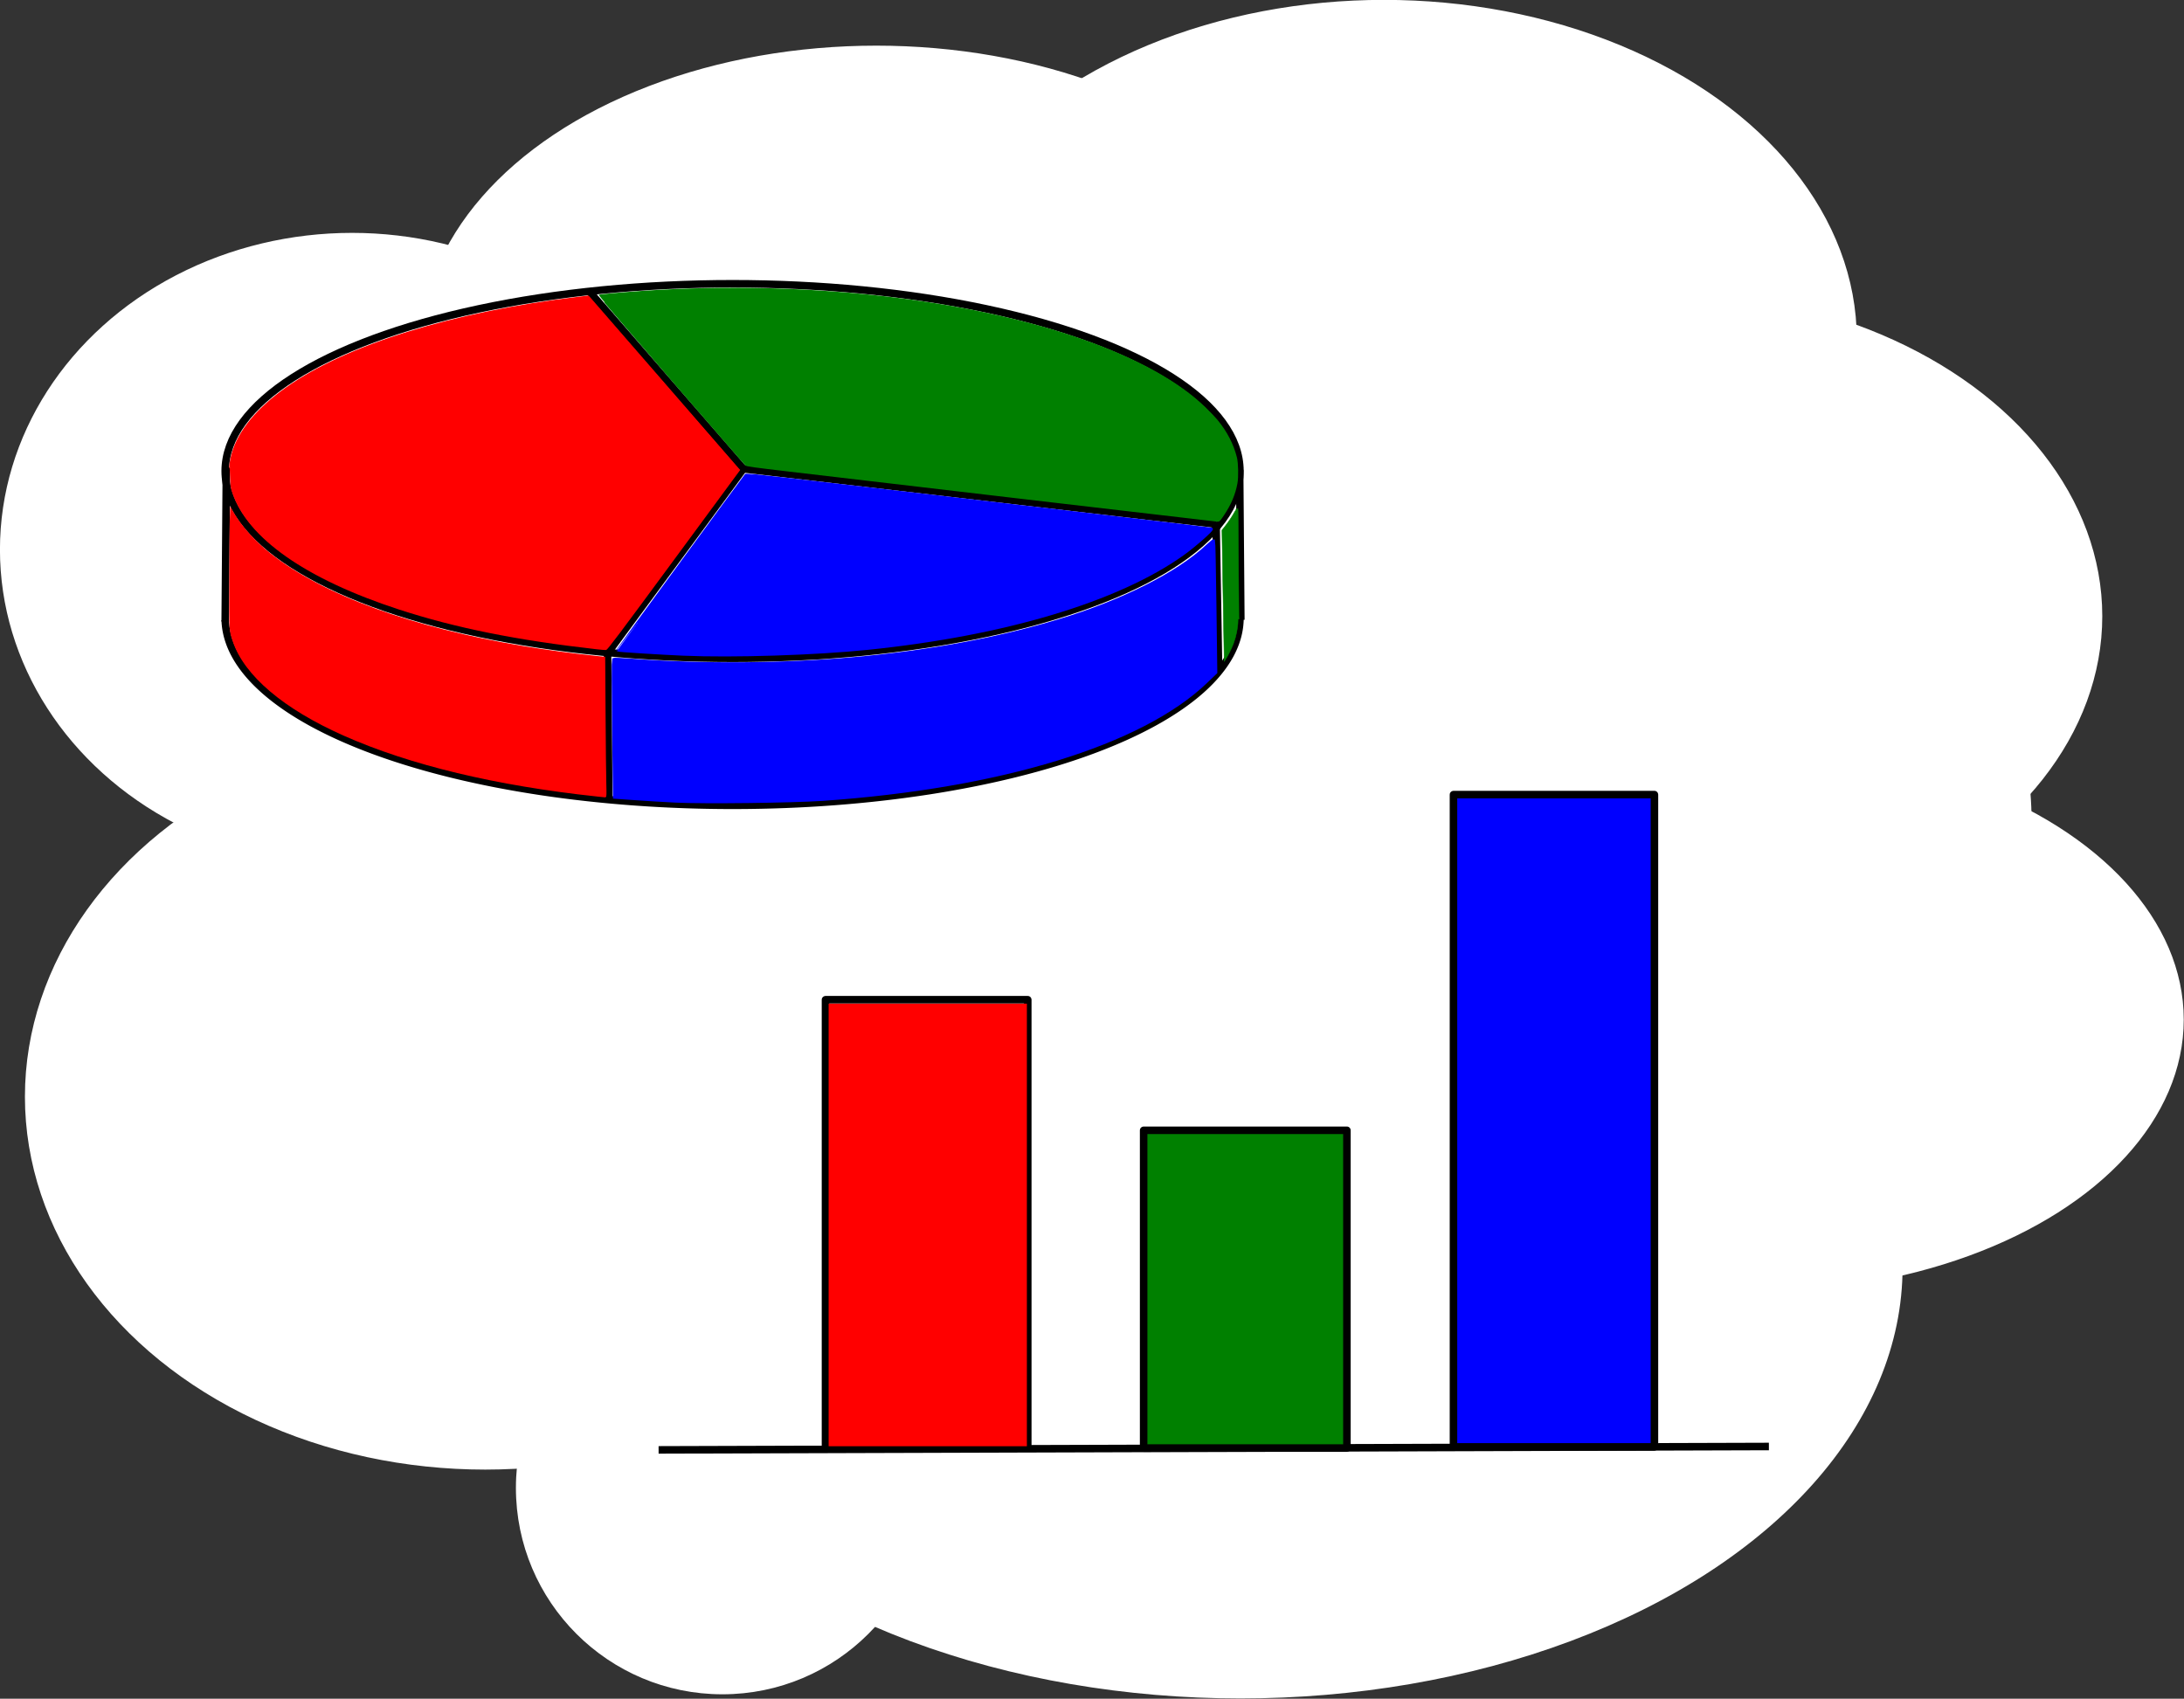 <?xml version="1.0" encoding="UTF-8" standalone="no"?>
<!-- Created with Inkscape (http://www.inkscape.org/) -->

<svg
   xmlns:dc="http://purl.org/dc/elements/1.1/"
   xmlns:cc="http://creativecommons.org/ns#"
   xmlns:rdf="http://www.w3.org/1999/02/22-rdf-syntax-ns#"
   xmlns:svg="http://www.w3.org/2000/svg"
   xmlns="http://www.w3.org/2000/svg"
   xmlns:sodipodi="http://sodipodi.sourceforge.net/DTD/sodipodi-0.dtd"
   xmlns:inkscape="http://www.inkscape.org/namespaces/inkscape"
   width="174.09mm"
   height="135.419mm"
   viewBox="0 0 174.09 135.419"
   version="1.1"
   id="svg8"
   inkscape:version="0.92.3 (2405546, 2018-03-11)"
   sodipodi:docname="some_charts.svg">
  <rect x="0" y="0" width="174.09" height="135.419" fill="#333333" stroke="none"/>
  <defs
     id="defs2" />
  <sodipodi:namedview
     id="base"
     pagecolor="#ffffff"
     bordercolor="#666666"
     borderopacity="1.0"
     inkscape:pageopacity="0.0"
     inkscape:pageshadow="2"
     inkscape:zoom="0.70710678"
     inkscape:cx="450.75751"
     inkscape:cy="256.78137"
     inkscape:document-units="mm"
     inkscape:current-layer="layer1"
     showgrid="false"
     inkscape:snap-nodes="false"
     inkscape:window-width="1299"
     inkscape:window-height="713"
     inkscape:window-x="67"
     inkscape:window-y="27"
     inkscape:window-maximized="1"
     fit-margin-top="0"
     fit-margin-left="0"
     fit-margin-right="0"
     fit-margin-bottom="0" />
  <g
     inkscape:label="Layer 1"
     inkscape:groupmode="layer"
     id="layer1"
     transform="translate(-13.384,-63.259)">
    <g
       id="g1118">
      <g
         transform="matrix(1.241,0,0,1.241,-36.663,-47.902)"
         style="fill:#ffffff;stroke:#ffffff"
         id="g871">
        <ellipse
           style="fill:#ffffff;fill-opacity:1;stroke:#ffffff;stroke-width:0.6;stroke-miterlimit:4;stroke-dasharray:none;stroke-opacity:1"
           id="path835"
           cx="62.942"
           cy="124.878"
           rx="22.317"
           ry="20.045" />
        <ellipse
           style="fill:#ffffff;fill-opacity:1;stroke:#ffffff;stroke-width:0.6;stroke-miterlimit:4;stroke-dasharray:none;stroke-opacity:1"
           id="path839"
           cx="96.618"
           cy="112.049"
           rx="28.999"
           ry="19.243" />
        <ellipse
           style="fill:#ffffff;fill-opacity:1;stroke:#ffffff;stroke-width:0.6;stroke-miterlimit:4;stroke-dasharray:none;stroke-opacity:1"
           id="path841"
           cx="129.225"
           cy="111.381"
           rx="30.068"
           ry="21.515" />
        <ellipse
           style="fill:#ffffff;fill-opacity:1;stroke:#ffffff;stroke-width:0.6;stroke-miterlimit:4;stroke-dasharray:none;stroke-opacity:1"
           id="path843"
           cx="96.484"
           cy="144.523"
           rx="34.478"
           ry="22.317" />
        <ellipse
           style="fill:#ffffff;fill-opacity:1;stroke:#ffffff;stroke-width:0.6;stroke-miterlimit:4;stroke-dasharray:none;stroke-opacity:1"
           id="path845"
           cx="71.495"
           cy="160.024"
           rx="29.266"
           ry="23.653" />
        <ellipse
           style="fill:#ffffff;fill-opacity:1;stroke:#ffffff;stroke-width:0.6;stroke-miterlimit:4;stroke-dasharray:none;stroke-opacity:1"
           id="path847"
           cx="139.114"
           cy="142.251"
           rx="31.404"
           ry="25.391" />
        <ellipse
           style="fill:#ffffff;fill-opacity:1;stroke:#ffffff;stroke-width:0.6;stroke-miterlimit:4;stroke-dasharray:none;stroke-opacity:1"
           id="path849"
           cx="146.998"
           cy="129.155"
           rx="28.063"
           ry="20.58" />
        <ellipse
           style="fill:#ffffff;fill-opacity:1;stroke:#ffffff;stroke-width:0.6;stroke-miterlimit:4;stroke-dasharray:none;stroke-opacity:1"
           id="path851"
           cx="120.004"
           cy="170.982"
           rx="42.229"
           ry="27.395" />
        <circle
           style="fill:#ffffff;fill-opacity:1;stroke:#ffffff;stroke-width:0.6;stroke-miterlimit:4;stroke-dasharray:none;stroke-opacity:1"
           id="path853"
           cx="86.729"
           cy="185.148"
           r="12.963" />
        <ellipse
           style="fill:#ffffff;fill-opacity:1;stroke:#ffffff;stroke-width:0.6;stroke-miterlimit:4;stroke-dasharray:none;stroke-opacity:1"
           id="path859"
           cx="153.08"
           cy="155.07"
           rx="27.214"
           ry="17.198" />
      </g>
      <g
         transform="translate(13.57,52.328)"
         id="g1025">
        <path
           style="fill:#ffffff;fill-opacity:1;stroke:#000000;stroke-width:0.6;stroke-miterlimit:4;stroke-dasharray:none;stroke-opacity:1"
           id="path876"
           sodipodi:type="arc"
           sodipodi:cx="58.208332"
           sodipodi:cy="60.197914"
           sodipodi:rx="40.443455"
           sodipodi:ry="14.930058"
           sodipodi:start="0"
           sodipodi:end="3.1303114"
           sodipodi:open="true"
           d="M 98.652,60.198 A 40.443,14.93 0 0 1 58.436,75.128 40.443,14.93 0 0 1 17.767,60.366" />
        <ellipse
           ry="14.93"
           rx="40.443"
           cy="48.481"
           cx="58.208"
           id="ellipse878"
           style="fill:#ffffff;fill-opacity:1;stroke:#000000;stroke-width:0.6;stroke-miterlimit:4;stroke-dasharray:none;stroke-opacity:1" />
        <path
           style="fill:none;stroke:#000000;stroke-width:0.6;stroke-linecap:butt;stroke-linejoin:miter;stroke-miterlimit:4;stroke-dasharray:none;stroke-opacity:1"
           d="m 17.859,48.197 -0.094,12.284"
           id="path880"
           inkscape:connector-curvature="0" />
        <path
           style="fill:none;stroke:#000000;stroke-width:0.597;stroke-linecap:butt;stroke-linejoin:miter;stroke-miterlimit:4;stroke-dasharray:none;stroke-opacity:1"
           d="m 98.629,48.377 0.095,11.967"
           id="path882"
           inkscape:connector-curvature="0" />
        <path
           style="fill:none;stroke:#000000;stroke-width:0.6;stroke-linecap:butt;stroke-linejoin:miter;stroke-miterlimit:4;stroke-dasharray:none;stroke-opacity:1"
           d="M 96.752,52.716 59.067,48.306 48.242,63.006"
           id="path886"
           inkscape:connector-curvature="0" />
        <path
           style="fill:none;stroke:#000000;stroke-width:0.6;stroke-linecap:butt;stroke-linejoin:miter;stroke-miterlimit:4;stroke-dasharray:none;stroke-opacity:1"
           d="m 48.242,63.006 0.1,11.593"
           id="path888"
           inkscape:connector-curvature="0" />
        <path
           style="fill:none;stroke:#000000;stroke-width:0.6;stroke-linecap:butt;stroke-linejoin:miter;stroke-miterlimit:4;stroke-dasharray:none;stroke-opacity:1"
           d="m 96.752,52.716 0.2,11.726"
           id="path890"
           inkscape:connector-curvature="0" />
        <path
           style="fill:none;stroke:#000000;stroke-width:0.6;stroke-linecap:butt;stroke-linejoin:miter;stroke-miterlimit:4;stroke-dasharray:none;stroke-opacity:1"
           d="M 59.067,48.306 46.705,34.074"
           id="path892"
           inkscape:connector-curvature="0" />
        <path
           style="fill:#ff0000;fill-opacity:1;stroke:#ff0000;stroke-width:0.405;stroke-miterlimit:4;stroke-dasharray:none;stroke-opacity:1"
           d="m 178.861,236.369 c -24.063,-2.711 -42.481,-6.413 -59.48,-11.956 -27.896,-9.096 -45.403,-21.328 -50.019,-34.947 -0.515,-1.518 -0.566,-1.883 -0.638,-4.552 -0.043,-1.596 -0.136,-2.902 -0.206,-2.902 -0.223,0 0.152,-2.528 0.623,-4.196 1.953,-6.922 7.549,-13.702 16.49,-19.98 18.118,-12.722 49.958,-22.584 87.41,-27.075 l 3.197,-0.383 0.483,0.505 c 0.266,0.278 10.31,11.835 22.32,25.684 12.01,13.848 22.019,25.379 22.242,25.625 l 0.406,0.446 -19.86,26.964 c -16.536,22.452 -19.933,26.969 -20.297,26.992 -0.241,0.015 -1.442,-0.086 -2.669,-0.224 z"
           id="path991"
           inkscape:connector-curvature="0"
           transform="scale(0.265)" />
        <path
           style="fill:#ff0000;fill-opacity:1;stroke:#ff0000;stroke-width:0.405;stroke-miterlimit:4;stroke-dasharray:none;stroke-opacity:1"
           d="m 178.861,280.656 c -30.369,-3.256 -56.115,-9.436 -75.982,-18.237 -18.131,-8.032 -29.938,-18.041 -33.379,-28.294 -1.114,-3.32 -1.075,-2.632 -1.033,-18.275 0.021,-7.857 0.088,-15.912 0.148,-17.9 l 0.11,-3.615 0.953,1.612 c 2.283,3.864 6.423,8.424 10.789,11.886 15.799,12.526 42.602,22.357 76.339,27.999 6.695,1.12 15.813,2.342 22.255,2.983 l 2.076,0.207 0.113,16.985 c 0.062,9.342 0.162,18.773 0.223,20.958 0.091,3.307 0.068,3.97 -0.136,3.951 -0.135,-0.012 -1.25,-0.13 -2.477,-0.261 z"
           id="path993"
           inkscape:connector-curvature="0"
           transform="scale(0.265)" />
        <path
           style="fill:#008000;fill-opacity:1;stroke:#008000;stroke-width:0.401;stroke-miterlimit:4;stroke-dasharray:none;stroke-opacity:1"
           d="m 307.23,191.192 c -31.745,-3.725 -63.474,-7.447 -70.509,-8.27 -11.015,-1.289 -12.836,-1.542 -13.112,-1.826 -1.627,-1.671 -44.162,-50.892 -44.059,-50.985 0.151,-0.136 6.729,-0.727 12.599,-1.132 25.585,-1.764 52.116,-1.061 76.809,2.035 42.818,5.37 77.008,17.5 92.86,32.946 1.404,1.368 3.034,3.084 3.622,3.814 2.884,3.575 4.711,7.122 5.723,11.109 0.419,1.652 0.508,5.846 0.162,7.719 -0.615,3.334 -1.874,6.332 -3.991,9.502 -1.181,1.769 -1.308,1.899 -1.828,1.881 -0.307,-0.011 -26.531,-3.067 -58.276,-6.792 z"
           id="path1003"
           inkscape:connector-curvature="0"
           transform="scale(0.265)" />
        <path
           style="fill:#008000;fill-opacity:1;stroke:#008000;stroke-width:0.142;stroke-miterlimit:4;stroke-dasharray:none;stroke-opacity:1"
           d="m 367.532,239.344 c -0.02,-0.458 -0.179,-9.332 -0.353,-19.719 l -0.316,-18.887 0.643,-0.801 c 1.245,-1.552 2.44,-3.323 3.288,-4.877 0.415,-0.76 0.419,-0.764 0.645,-0.766 l 0.228,-0.001 0.037,1.141 c 0.02,0.627 0.08,7.666 0.132,15.641 0.052,7.975 0.106,14.929 0.119,15.453 l 0.023,0.953 h -0.149 c -0.145,0 -0.149,0.012 -0.149,0.564 0,1.883 -0.544,4.621 -1.338,6.738 -0.638,1.701 -1.738,3.873 -2.611,5.156 l -0.163,0.239 z"
           id="path1005"
           inkscape:connector-curvature="0"
           transform="scale(0.265)" />
        <path
           style="fill:#0000ff;fill-opacity:1;stroke:#0000ff;stroke-width:0.802;stroke-miterlimit:4;stroke-dasharray:none;stroke-opacity:1"
           d="m 204.821,238.098 c -7.049,-0.305 -19.554,-1.1 -19.73,-1.255 -0.074,-0.065 37.103,-50.822 38.67,-52.794 0.052,-0.065 15.898,1.732 35.213,3.993 19.316,2.261 50.711,5.936 69.768,8.167 19.057,2.231 34.791,4.101 34.965,4.156 0.486,0.153 -5.104,5.092 -8.556,7.559 -19.541,13.963 -53.57,24.168 -94.701,28.399 -15.893,1.635 -40.633,2.424 -55.629,1.776 z"
           id="path1007"
           inkscape:connector-curvature="0"
           transform="scale(0.265)" />
        <path
           style="fill:#0000ff;fill-opacity:1;stroke:#0000ff;stroke-width:0.802;stroke-miterlimit:4;stroke-dasharray:none;stroke-opacity:1"
           d="m 202.523,282.296 c -3.111,-0.151 -8.536,-0.477 -12.054,-0.725 l -6.397,-0.452 -0.251,-20.673 c -0.138,-11.37 -0.164,-20.76 -0.058,-20.866 0.106,-0.106 2.62,-0.009 5.587,0.215 21.195,1.604 45.744,1.427 66.913,-0.481 22.682,-2.045 43.382,-5.885 61.758,-11.458 19.106,-5.794 35.588,-14.117 44.4,-22.422 1.023,-0.964 1.92,-1.688 1.993,-1.61 0.073,0.079 0.248,9.053 0.39,19.943 l 0.257,19.8 -2.967,2.848 c -19.402,18.627 -61.859,31.639 -115.364,35.356 -8.907,0.619 -35.693,0.937 -44.208,0.525 z"
           id="path1009"
           inkscape:connector-curvature="0"
           transform="scale(0.265)" />
      </g>
      <g
         transform="translate(14.817,115.358)"
         id="g1044">
        <path
           style="fill:none;stroke:#000000;stroke-width:0.6;stroke-linecap:butt;stroke-linejoin:miter;stroke-miterlimit:4;stroke-dasharray:none;stroke-opacity:1"
           d="M 51.065,63.484 139.568,63.213"
           id="path1027"
           inkscape:connector-curvature="0" />
        <rect
           style="fill:none;fill-opacity:1;stroke:#000000;stroke-width:0.6;stroke-miterlimit:4;stroke-dasharray:none;stroke-opacity:1"
           id="rect1029"
           width="16.124"
           height="35.703"
           x="64.368"
           y="27.596"
           ry="0.003" />
        <rect
           ry="0.002"
           y="38.007"
           x="89.728"
           height="25.332"
           width="16.204"
           id="rect1033"
           style="fill:#008000;fill-opacity:1;stroke:#000000;stroke-width:0.6;stroke-miterlimit:4;stroke-dasharray:none;stroke-opacity:1" />
        <rect
           style="fill:#0000ff;fill-opacity:1;stroke:#000000;stroke-width:0.6;stroke-miterlimit:4;stroke-dasharray:none;stroke-opacity:1"
           id="rect1035"
           width="16.019"
           height="52.002"
           x="114.426"
           y="11.244"
           ry="0.004" />
        <path
           style="fill:#ff0000;fill-opacity:1;stroke:#ff0000;stroke-width:1.134;stroke-miterlimit:4;stroke-dasharray:none;stroke-opacity:1"
           d="m 244.411,171.897 v -66 h 29.25 29.25 v 66 66 h -29.25 -29.25 z"
           id="path1037"
           inkscape:connector-curvature="0"
           transform="scale(0.265)" />
      </g>
    </g>
  </g>
</svg>
